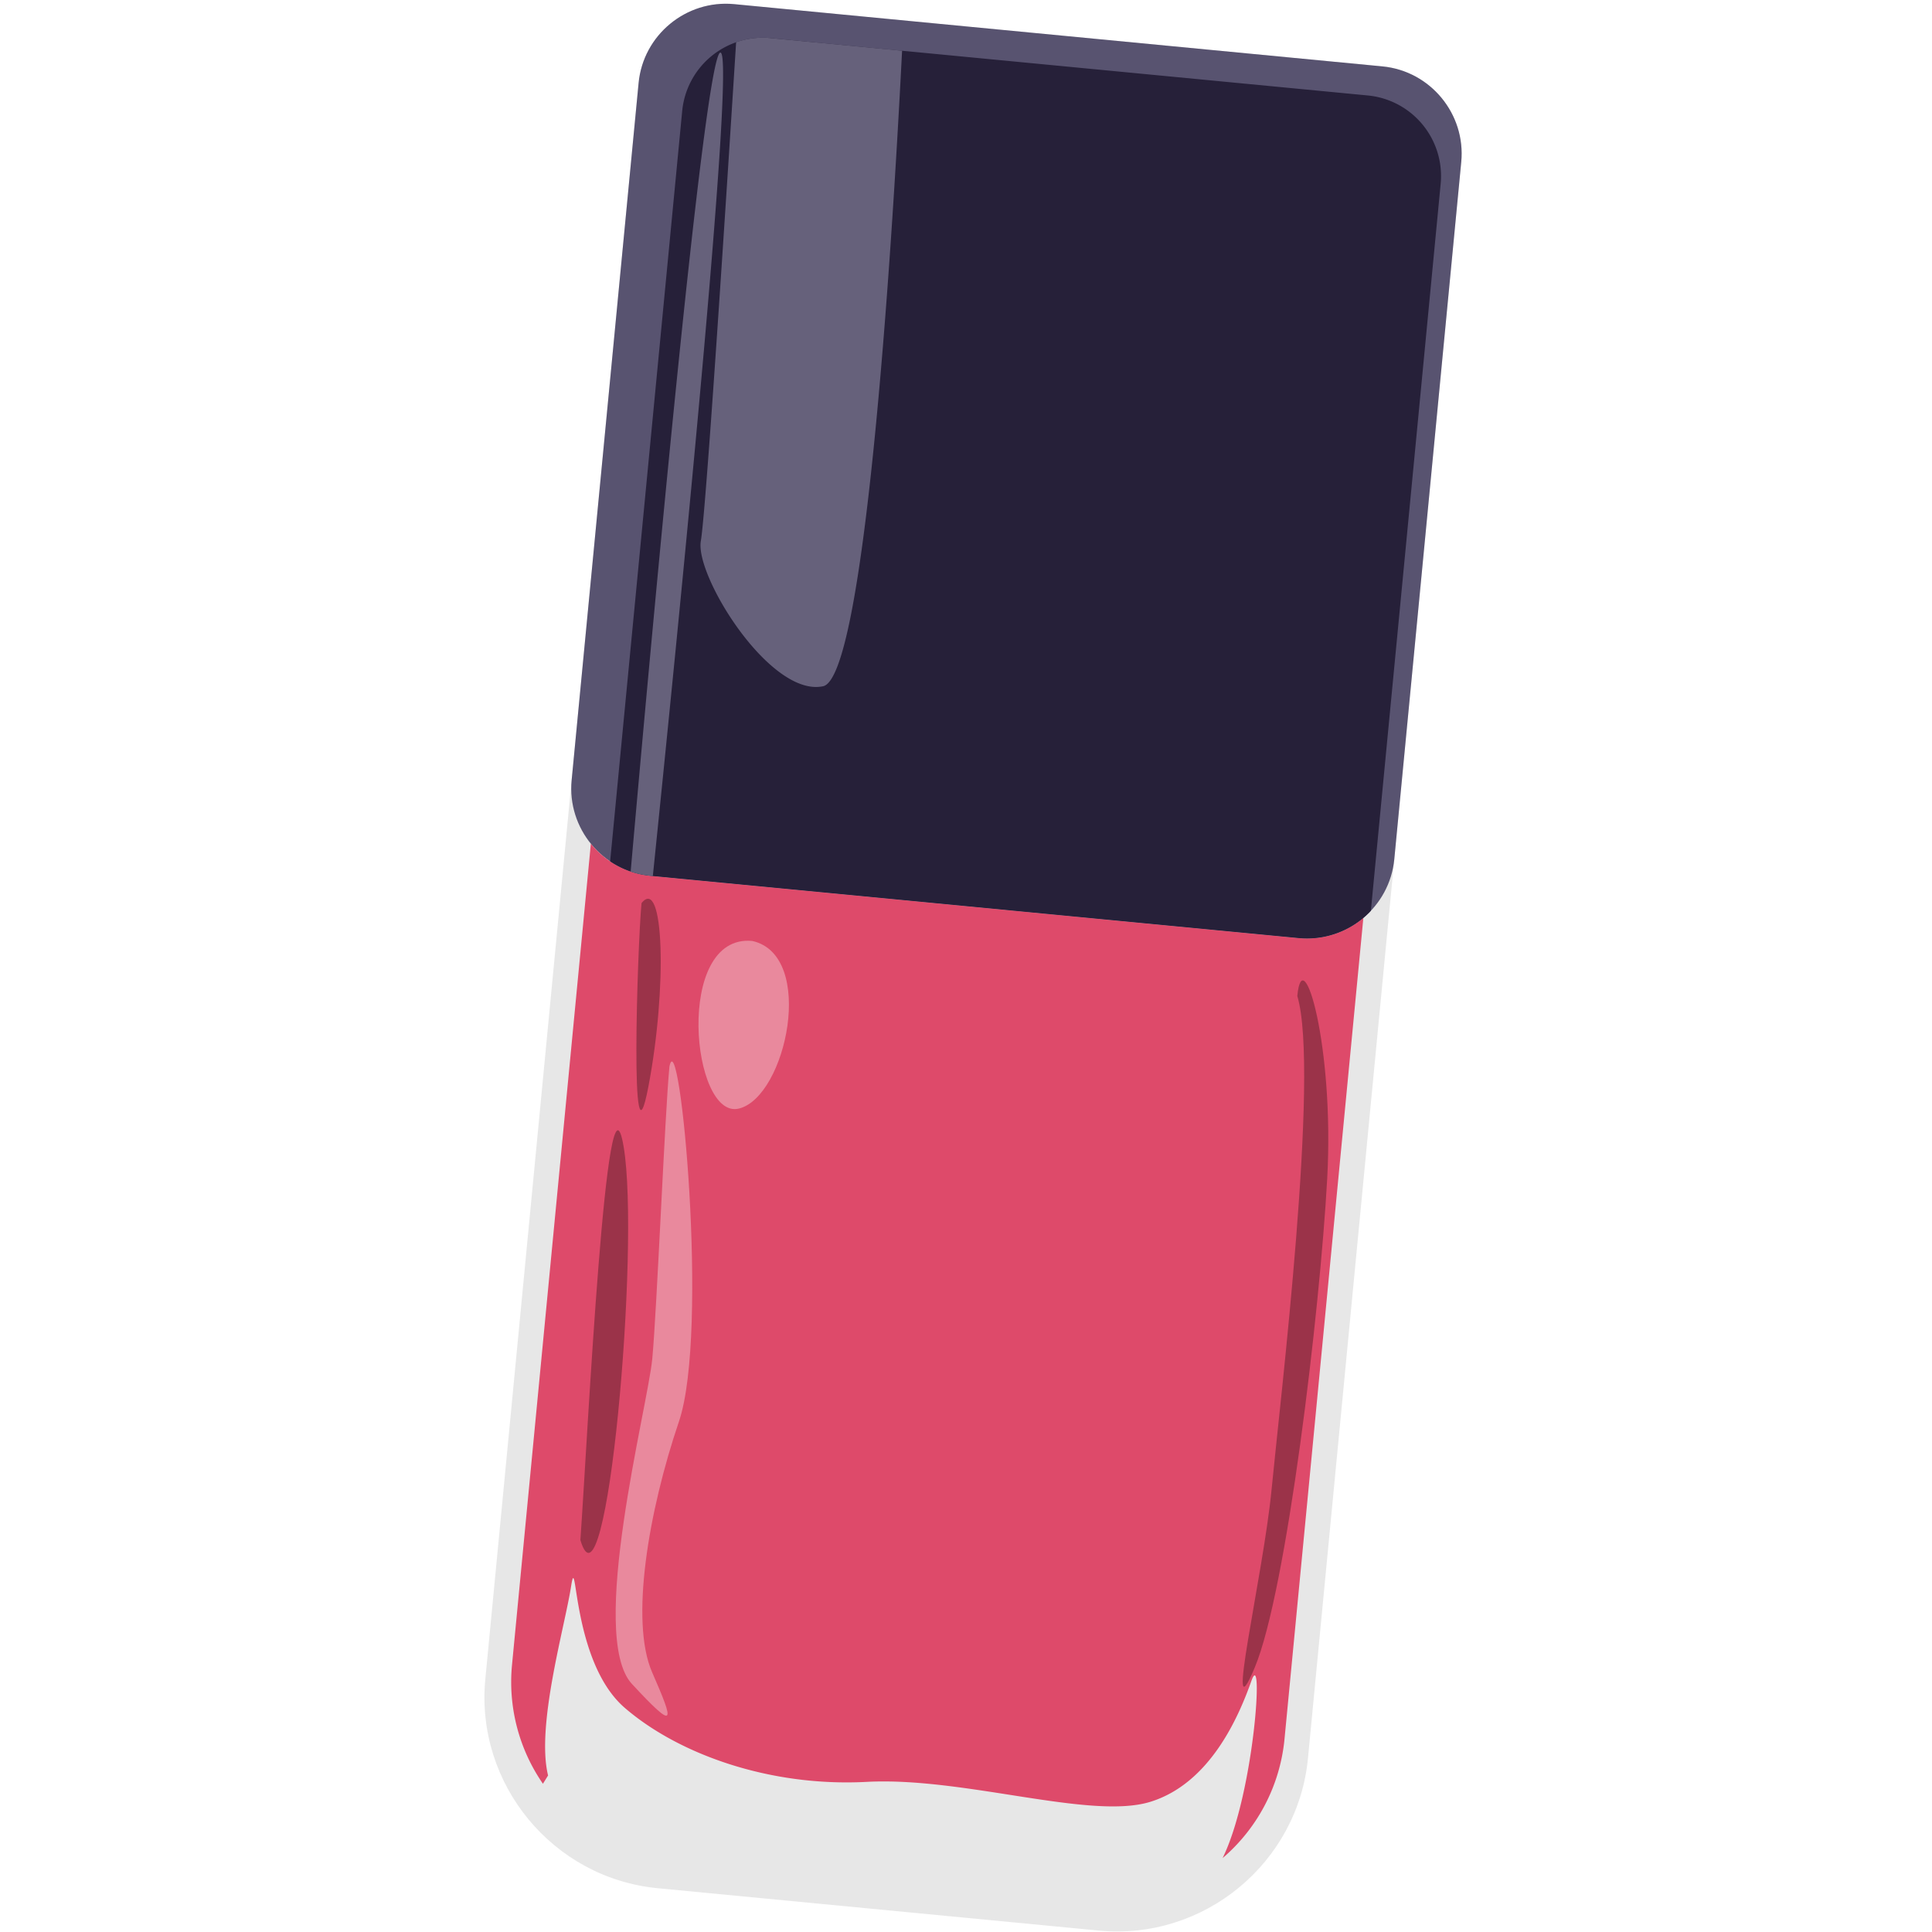 <svg width="120" height="120" viewBox="0 0 120 120" xmlns="http://www.w3.org/2000/svg"><g fill="none" fill-rule="evenodd"><path d="M81.241 109.205c-.626 6.514-6.467 11.332-12.98 10.707l-27.41-2.632c-6.514-.626-11.332-6.467-10.707-12.981l9.52-99.147c.286-2.978 2.957-5.18 5.934-4.895l40.268 3.867c2.979.286 5.18 2.956 4.895 5.934l-9.52 99.147" fill="#E7E7E7"/><path d="M35.505 48.465l4.16-43.313c.285-2.978 2.956-5.18 5.933-4.895l40.268 3.867c2.979.286 5.18 2.956 4.895 5.934L86.602 53.37c-.286 2.978-2.956 5.18-5.934 4.895L40.4 54.399c-2.978-.286-5.18-2.956-4.895-5.934" fill="#585370"/><path d="M79.783 108.016a11.134 11.134 0 0 1-3.845 7.394c1.966-4.006 2.579-13.235 1.788-11.005-.79 2.23-2.564 6.364-6.28 7.51s-11.569-1.561-17.61-1.24c-6.04.321-11.703-1.725-15.033-4.599s-2.942-10.048-3.334-7.532c-.392 2.517-2.183 8.655-1.427 11.733a52.88 52.88 0 0 1-.32.515 11.115 11.115 0 0 1-1.92-7.383l4.897-51.005a5.425 5.425 0 0 0 3.7 1.995l40.269 3.867a5.422 5.422 0 0 0 4.013-1.255l-4.898 51.005" fill="#DE4A6A"/><path d="M85.147 56.572a5.438 5.438 0 0 1-4.48 1.694L40.4 54.399a5.39 5.39 0 0 1-2.503-.897l4.477-46.623a5.03 5.03 0 0 1 5.47-4.513l37.127 3.565a5.03 5.03 0 0 1 4.513 5.471l-4.337 45.17" fill="#262039"/><path d="M36.049 95.658c.46-6.554 1.636-30.637 2.685-24.445 1.05 6.192-1.068 29.846-2.685 24.445m3.798-39.566c-.257 2.683-.738 17.526.43 11.378 1.17-6.148.965-13.105-.43-11.378m40.731 5.772c1.41 4.704-1.082 25.276-1.597 30.641-.516 5.365-3.022 15.784-1.046 11.067 1.976-4.717 4.047-22.115 4.5-30.362.454-8.247-1.52-14.867-1.857-11.346" fill="#9B3349"/><path d="M46.728 58.445c3.975.89 2.116 9.678-.83 10.41-2.947.733-4.032-10.877.83-10.41m-5.148 7.796c-.29 3.018-.778 15.153-1.068 18.171-.29 3.018-4.021 17.21-1.26 20.183 2.76 2.972 2.64 2.453 1.253-.726-1.387-3.179-.224-10.004 1.665-15.575 1.888-5.572.035-25.038-.59-22.053" fill="#E9899D"/><path d="M40.549 54.414l-.15-.015a5.435 5.435 0 0 1-1.227-.263c.855-9.727 4.543-50.97 5.579-50.87.975.093-2.742 36.882-4.202 51.148m5.173-51.791a4.972 4.972 0 0 1 2.123-.257l8.185.786c-.704 13.826-2.379 38.933-4.906 39.472-3.282.7-7.971-6.857-7.594-9.02.341-1.961 1.695-23.153 2.192-30.981" fill="#66617B"/></g></svg>